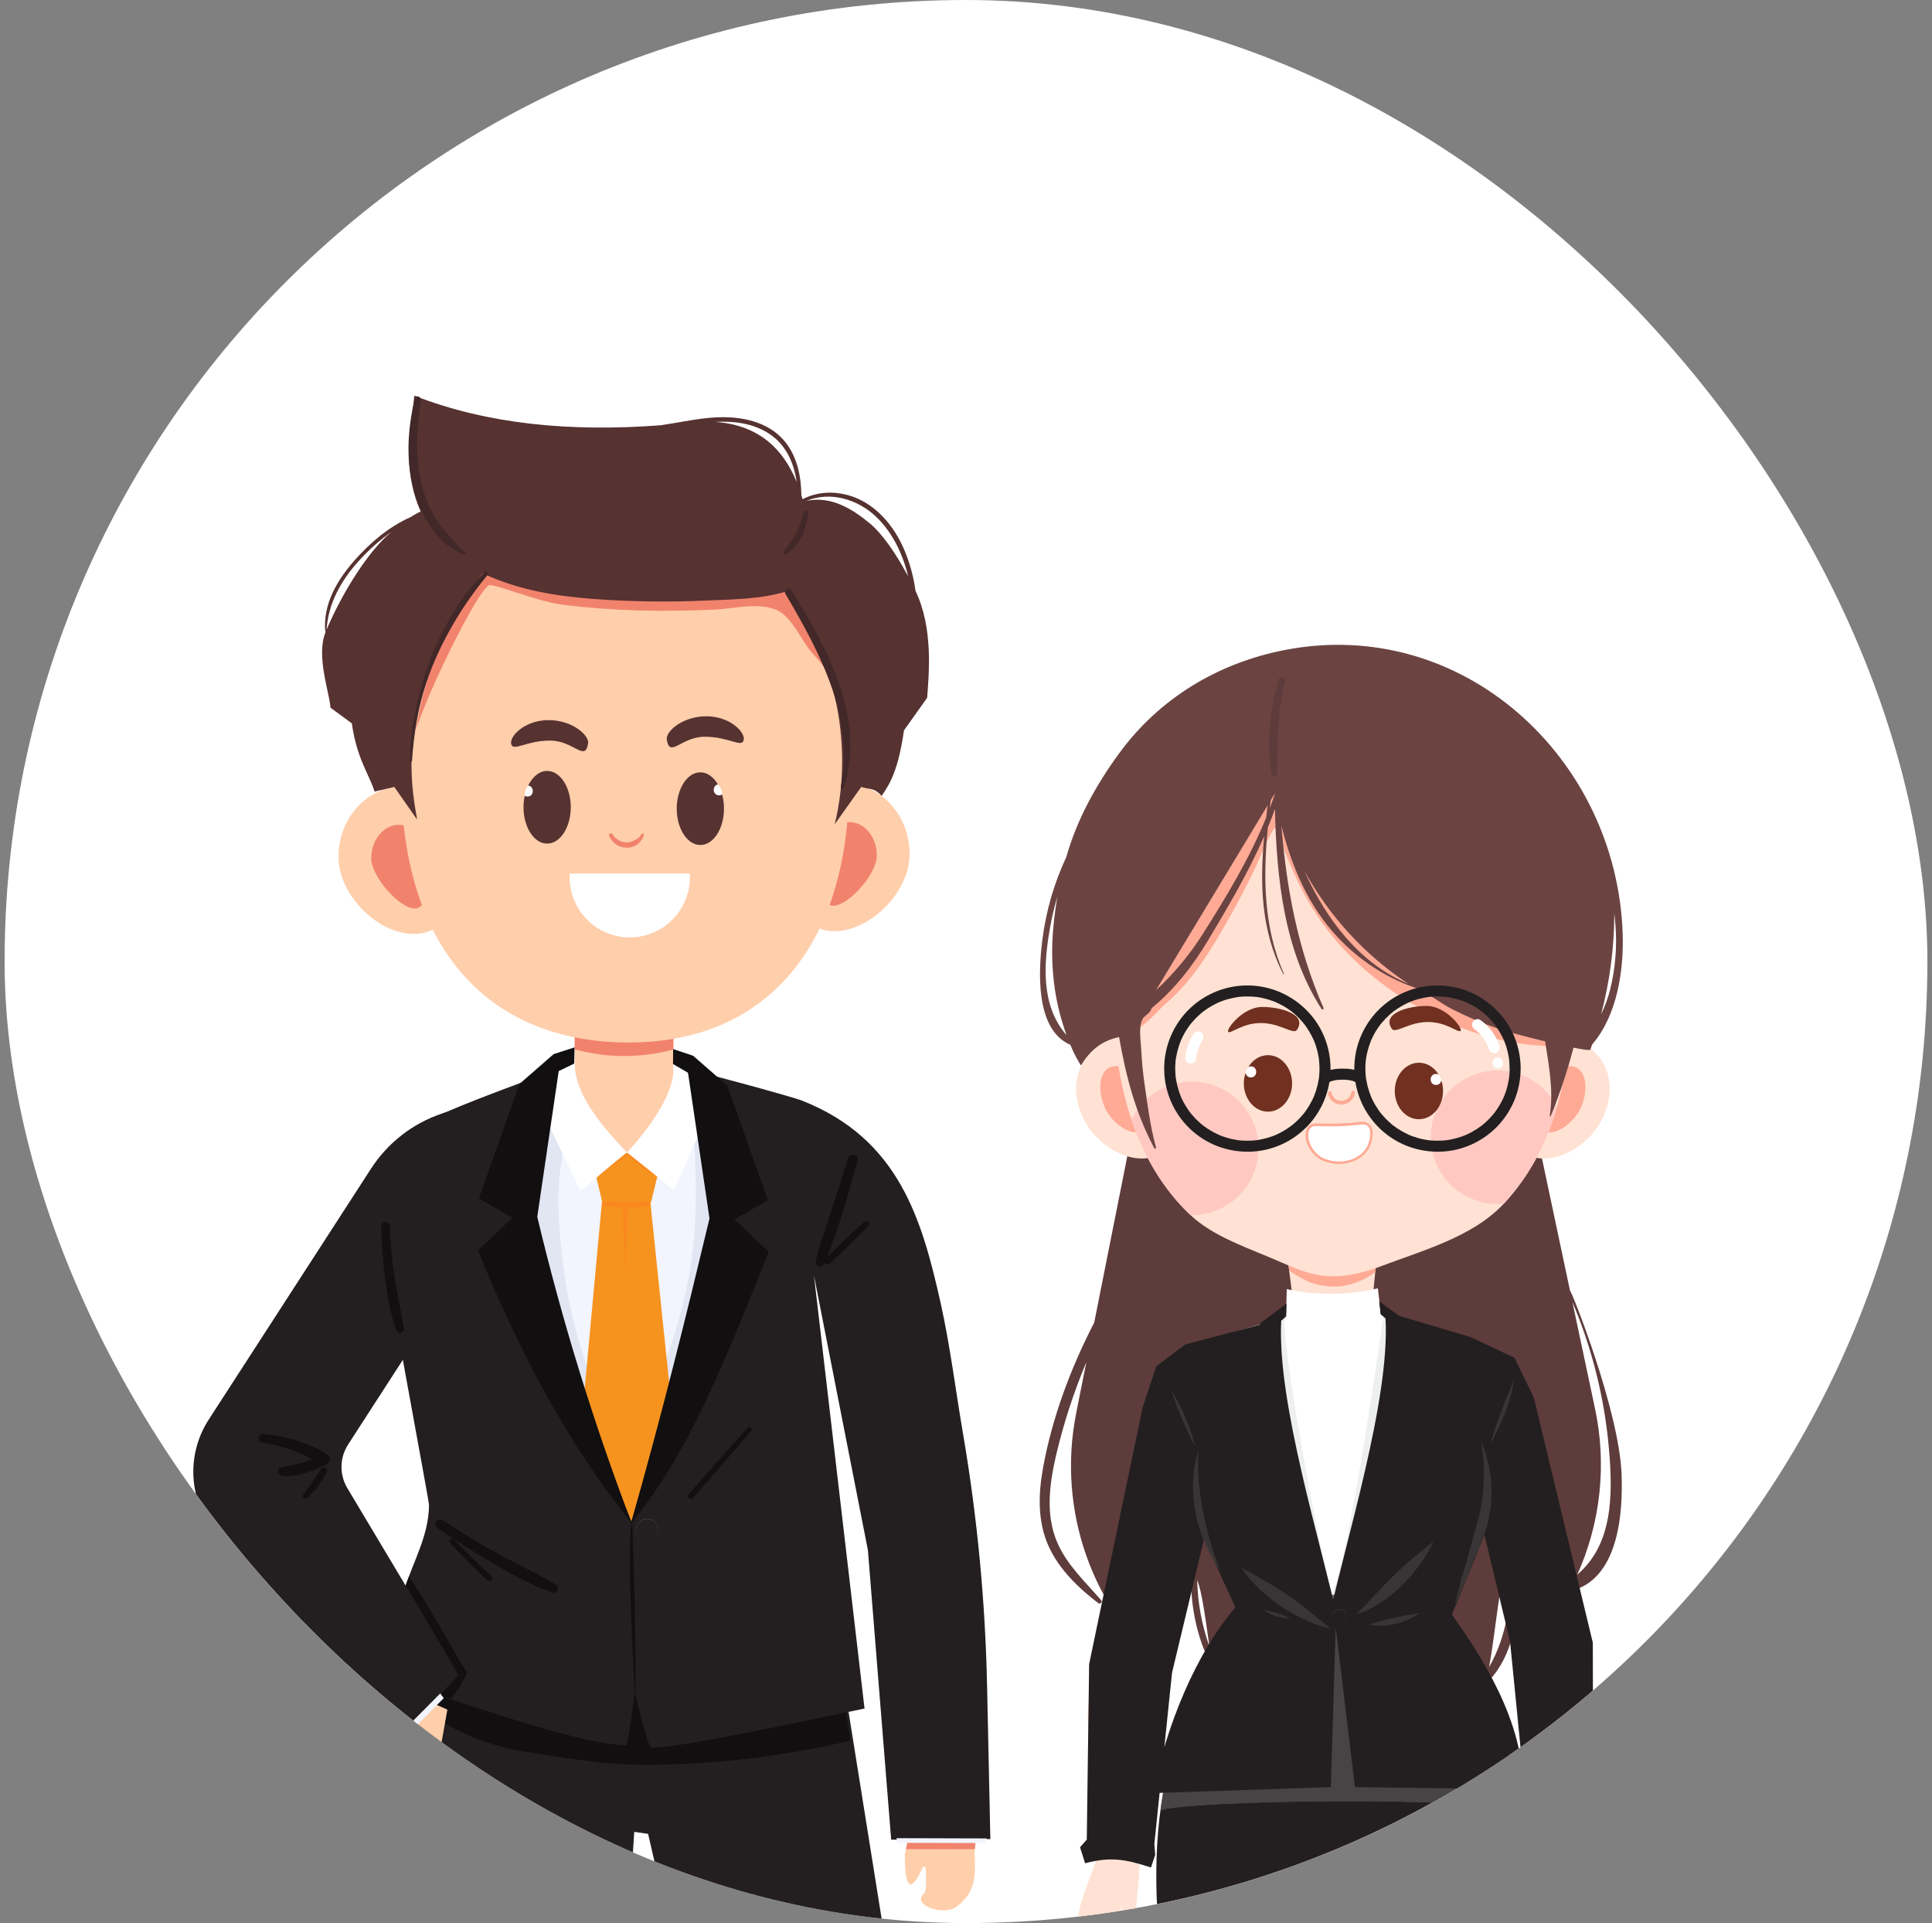 <svg width="210" height="209" viewBox="0 0 210 209" fill="none" xmlns="http://www.w3.org/2000/svg">
<rect x="0" y="0" width="210" height="209" fill="#808080" stroke="none"/>
<g clip-path="url(#clip0_79_3449)">
<rect x="0.5" width="209" height="209" rx="104.5" fill="white"/>
<path d="M176.253 160.117C175.956 153.193 170.795 140.204 170.655 140.276L163.214 105.189L126.354 106.448L118.937 143.735C116.361 148.733 114.35 154.091 113.36 159.609C112.859 162.408 112.774 165.357 113.963 168.006C115.108 170.554 117.199 172.561 119.382 174.233C119.577 174.383 119.872 174.12 119.701 173.923C117.99 171.941 115.966 170.078 114.914 167.625C113.604 164.577 114.085 161.167 114.82 158.039C115.629 154.623 116.72 151.28 118.079 148.044L116.979 153.571C114.866 164.185 118.769 174.974 126.788 181.641C127.425 182.171 128.618 173.732 129.457 171.688C129.476 175.074 130.236 178.367 131.836 181.377C132.197 183.603 132.596 185.374 133.095 185.601C136.917 187.344 141.07 188.243 145.27 188.236C145.56 188.236 146.457 179.527 146.744 179.519C147.854 179.487 148.334 188.098 149.403 187.944C153.604 187.342 157.615 185.797 161.133 183.423C161.212 183.358 161.276 183.276 161.319 183.183C164.206 180.545 164.927 176.605 165.043 172.744C165.704 175.377 166.371 178.912 166.885 178.315C168.304 176.669 169.537 174.871 170.561 172.954C175.913 171.794 176.437 164.523 176.253 160.117ZM130.134 171.733C130.635 172.914 131.038 175.981 131.462 178.94C130.63 176.626 130.182 174.191 130.134 171.733ZM161.855 181.19C162.544 177.551 163.105 170.754 163.827 170.113C163.967 169.985 164.121 170.105 164.275 170.393C164.215 174.251 163.756 177.848 161.855 181.19ZM171.441 171.138C173.992 165.474 174.666 159.144 173.367 153.07L170.914 141.505C173.059 146.567 174.398 151.935 174.881 157.412C175.325 162.482 175.318 167.814 171.441 171.138Z" fill="#5E3C3B"/>
<path d="M163.865 215.394L147.792 207.609C147.47 206.805 143.332 207.138 143.174 207.62L127.797 216.437C126.763 207.001 124.578 195.095 131.983 181.242C135.943 173.839 136.871 171.012 135.964 168.787C135.183 166.871 132.262 164.704 131.949 162.448C131.638 160.209 132.772 157.613 133.659 155.218C133.852 154.695 131.024 152.105 128.18 147.026C128.698 146.703 130.023 146.246 130.632 146.094C134.625 145.086 138.189 143.981 140.626 142.621L149.21 142.493C151.597 143.692 155.272 144.706 159.317 145.666C159.889 145.806 160.716 146.051 161.307 146.185C160.071 151.164 158.622 154.039 158.845 154.421C163.192 161.87 157.692 166.127 156.054 168.415C155.297 170.654 155.101 174.813 159.413 181.414C167.316 193.518 165.109 212.498 163.865 215.394Z" fill="#FFE2D3"/>
<path d="M144.95 146.726H144.544C141.763 146.726 140.672 145.169 140.672 142.388L139.51 133.234H149.988L149.071 142.388C149.073 145.169 147.736 146.726 144.95 146.726Z" fill="#FFE2D3"/>
<path d="M149.988 133.236L149.487 138.26C148.453 139.036 146.768 139.832 145.105 139.825C143.044 139.817 141.959 139.295 140.139 138.113L139.512 133.236H149.988Z" fill="#FFAA95"/>
<path d="M174.442 120.952C173.174 124.264 169.484 126.509 166.691 125.762C163.897 125.014 163.409 121.671 164.326 118.245C165.242 114.819 167.793 112.026 170.587 112.773C173.38 113.521 176.158 116.485 174.442 120.952Z" fill="#FFE2D3"/>
<path d="M171.751 120.559C170.988 122.072 169.012 123.569 167.717 122.915C166.421 122.262 166.291 119.705 167.053 118.191C167.816 116.677 170.061 115.382 171.358 116.037C172.655 116.692 172.519 119.046 171.751 120.559Z" fill="#FFAA95"/>
<path d="M117.492 120.952C118.761 124.264 122.45 126.509 125.245 125.762C128.039 125.014 128.526 121.671 127.61 118.245C126.693 114.819 124.142 112.026 121.347 112.773C118.553 113.521 115.782 116.485 117.492 120.952Z" fill="#FFE2D3"/>
<path d="M120.18 120.559C120.943 122.072 122.917 123.569 124.215 122.915C125.512 122.262 125.641 119.705 124.878 118.191C124.115 116.677 121.871 115.382 120.573 116.037C119.276 116.692 119.422 119.046 120.18 120.559Z" fill="#FFAA95"/>
<path d="M170.56 110.397C170.56 113.985 170.104 117.302 169.244 120.298C168.052 124.467 166.072 128.019 163.444 130.828C160.085 134.419 154.753 135.857 150.009 137.65C148.305 138.294 146.481 138.702 145.069 138.711C143.06 138.722 141.52 138.189 139.406 137.252C135.851 135.677 131.989 134.491 129.409 132.059C126.533 129.347 124.381 125.819 122.985 121.678C121.712 117.9 121.064 113.621 121.064 108.989C121.064 92.155 130.761 79.839 146.736 79.839C162.71 79.839 170.56 93.56 170.56 110.397Z" fill="#FFE2D3"/>
<path d="M136.803 124.803C136.802 126.728 136.037 128.575 134.675 129.936C133.314 131.298 131.468 132.063 129.542 132.063C129.498 132.063 129.454 132.063 129.402 132.063C126.527 129.351 124.374 125.823 122.978 121.682C123.687 120.196 124.881 118.994 126.363 118.275C127.845 117.557 129.528 117.363 131.135 117.726C132.741 118.09 134.177 118.988 135.206 120.275C136.234 121.562 136.795 123.16 136.796 124.807L136.803 124.803Z" fill="#FFC9C2"/>
<path d="M169.246 120.299C168.054 124.468 166.073 128.019 163.445 130.828C163.226 130.848 163.002 130.86 162.776 130.86C161.486 130.86 160.218 130.516 159.105 129.863C157.992 129.211 157.072 128.273 156.442 127.147C155.811 126.021 155.492 124.747 155.517 123.457C155.542 122.166 155.911 120.906 156.585 119.805C157.259 118.705 158.215 117.804 159.353 117.195C160.491 116.587 161.77 116.292 163.06 116.342C164.35 116.393 165.603 116.786 166.69 117.481C167.777 118.176 168.659 119.149 169.246 120.299Z" fill="#FFC9C2"/>
<path d="M146.734 79.839C130.764 79.839 121.064 92.154 121.064 108.989C121.064 110.536 121.794 111.228 121.936 112.688C122.751 112.211 122.916 112.548 123.73 112.085C123.854 112.015 123.954 111.525 124.066 111.539C125.082 110.813 125.981 109.696 126.927 108.88C129.698 106.484 131.685 103.142 133.475 99.995C134.47 98.243 135.399 96.454 136.292 94.648C137.028 93.157 137.6 91.306 138.559 89.965C139.149 90.841 139.448 92.092 139.862 93.082C140.326 94.19 140.815 95.29 141.349 96.366C144.813 103.33 150.8 108.243 157.875 111.293C159.925 112.185 162.067 112.846 164.262 113.263C166.12 113.61 167.996 113.665 169.873 113.837L170.409 113.887C170.508 112.754 170.564 111.591 170.564 110.396C170.56 93.56 162.706 79.839 146.734 79.839Z" fill="#FFAA95"/>
<path d="M140.973 111.928C140.59 112.488 139.145 111.184 137.063 111.184C134.981 111.184 133.744 112.42 133.5 112.136C133.257 111.851 135.108 109.436 137.19 109.436C139.273 109.436 142.112 110.27 140.973 111.928Z" fill="#713020"/>
<path d="M151.29 111.817C151.673 112.377 153.118 111.073 155.2 111.073C157.282 111.073 158.519 112.31 158.764 112.024C159.009 111.739 157.155 109.326 155.073 109.326C152.99 109.326 150.152 110.156 151.29 111.817Z" fill="#713020"/>
<path d="M148.235 122.063C147.868 122.028 147.48 122.116 147.115 122.149C146.664 122.189 146.213 122.218 145.76 122.237C144.855 122.274 143.95 122.268 143.044 122.22C142.996 122.217 142.947 122.228 142.904 122.251C142.734 122.246 142.566 122.297 142.428 122.396C142.289 122.495 142.186 122.637 142.136 122.799C141.745 124.001 142.696 125.509 143.769 125.986C145.409 126.715 147.678 126.39 148.649 124.761C149.072 124.052 149.489 122.184 148.235 122.063Z" fill="white"/>
<path d="M148.235 121.923C147.895 121.915 147.554 121.94 147.218 121.999C146.864 122.039 146.506 122.059 146.15 122.078C145.439 122.117 144.728 122.13 144.016 122.115C143.813 122.115 143.612 122.105 143.409 122.096L143.119 122.084C143.023 122.073 142.927 122.089 142.839 122.129L142.911 122.11C142.771 122.106 142.632 122.134 142.506 122.192C142.379 122.25 142.267 122.337 142.179 122.445C142.014 122.671 141.923 122.941 141.917 123.22C141.89 123.76 142.023 124.295 142.299 124.76C142.557 125.227 142.922 125.626 143.365 125.924C143.783 126.182 144.249 126.353 144.735 126.426C145.714 126.612 146.728 126.454 147.603 125.977C148.035 125.73 148.404 125.388 148.683 124.977C148.88 124.669 149.022 124.329 149.103 123.973C149.268 123.301 149.321 122.28 148.527 121.99C148.431 121.957 148.332 121.935 148.231 121.927C148.194 121.927 148.159 121.942 148.132 121.968C148.106 121.994 148.091 122.03 148.091 122.067C148.091 122.104 148.106 122.14 148.132 122.166C148.159 122.192 148.194 122.207 148.231 122.207H148.277H148.297C148.325 122.207 148.354 122.218 148.382 122.227C148.408 122.233 148.432 122.241 148.457 122.25L148.489 122.263L148.51 122.273C148.553 122.295 148.595 122.321 148.634 122.35L148.65 122.364L148.674 122.385C148.692 122.402 148.708 122.418 148.725 122.437C148.731 122.445 148.738 122.453 148.745 122.46L148.757 122.477C148.771 122.498 148.785 122.516 148.798 122.537C148.823 122.579 148.844 122.622 148.862 122.666C148.853 122.644 148.862 122.666 148.862 122.673L148.875 122.709C148.883 122.735 148.89 122.76 148.897 122.785C148.911 122.835 148.922 122.885 148.93 122.936V122.971C148.93 122.979 148.93 122.987 148.93 122.995C148.93 122.995 148.93 122.971 148.93 122.987C148.93 123.002 148.93 123.043 148.937 123.07C148.937 123.126 148.937 123.182 148.937 123.237C148.935 123.351 148.926 123.465 148.91 123.578C148.91 123.588 148.91 123.618 148.91 123.592C148.91 123.608 148.91 123.622 148.91 123.637C148.91 123.653 148.9 123.696 148.895 123.725C148.883 123.783 148.871 123.839 148.857 123.895C148.83 124.003 148.799 124.11 148.763 124.217L148.708 124.365C148.699 124.387 148.69 124.411 148.681 124.434C148.676 124.444 148.672 124.453 148.667 124.463C148.667 124.47 148.657 124.488 148.667 124.463L148.657 124.483C148.618 124.568 148.575 124.65 148.527 124.73C148.379 124.973 148.196 125.192 147.984 125.38C147.562 125.745 147.055 125.999 146.51 126.12C145.959 126.246 145.388 126.262 144.831 126.167C144.548 126.118 144.27 126.041 144.002 125.938C143.743 125.837 143.502 125.695 143.287 125.518C142.812 125.121 142.466 124.591 142.292 123.997C142.209 123.714 142.186 123.417 142.225 123.125C142.241 122.978 142.285 122.835 142.355 122.705C142.427 122.586 142.536 122.492 142.666 122.439C142.726 122.416 142.79 122.402 142.855 122.397C142.902 122.398 142.949 122.391 142.995 122.376C143.026 122.37 143.059 122.37 143.091 122.376C143.309 122.386 143.528 122.396 143.746 122.402C144.183 122.414 144.619 122.418 145.056 122.411C145.924 122.4 146.791 122.343 147.653 122.239C147.849 122.211 148.048 122.203 148.245 122.217C148.282 122.217 148.318 122.202 148.344 122.176C148.37 122.15 148.385 122.114 148.385 122.077C148.387 122.057 148.385 122.036 148.378 122.017C148.372 121.997 148.361 121.98 148.346 121.965C148.332 121.95 148.315 121.939 148.296 121.932C148.276 121.924 148.256 121.921 148.235 121.923Z" fill="#FFAA95"/>
<path d="M176.379 101.522C175.766 82.381 158.945 66.864 139.596 70.652C132.396 72.061 126.034 75.884 121.683 81.824C119.154 85.272 117.065 89.034 115.895 93.159C114.564 96.007 113.687 99.046 113.296 102.165C112.885 105.481 112.49 111.894 116.344 113.549C116.425 113.744 116.505 113.938 116.592 114.131C116.854 114.709 117.159 115.266 117.503 115.799C118.39 114.289 119.657 113.121 121.64 112.712C122.386 116.974 123.407 120.913 125.46 124.778C125.544 124.936 125.683 124.808 125.641 124.656C125.035 122.436 124.742 120.154 124.411 117.838C124.234 116.61 124.111 115.374 124.052 114.134C124.008 113.178 123.726 111.65 124.181 110.767C124.401 110.337 125.092 110.106 125.161 109.579C127.629 107.572 129.639 105 131.307 102.205C133.497 98.534 135.705 94.809 137.413 90.878C136.93 96.008 137.059 101.171 139.497 105.88C139.518 105.922 139.586 105.897 139.565 105.852C137.326 100.758 137.291 95.342 137.807 89.945C138.079 89.278 138.338 88.608 138.579 87.93C138.753 95.411 139.558 103.315 143.65 109.66C143.726 109.778 143.916 109.668 143.861 109.542C141.054 103.134 139.835 96.56 139.284 89.747C140.403 94.216 142.242 98.518 145.426 101.886C147.697 104.288 150.538 106.199 153.649 107.285C155.079 107.785 156.49 108.994 157.861 109.685C159.502 110.522 161.2 111.241 162.943 111.836C163.761 112.116 165.882 112.676 167.947 113.174C168.346 115.721 168.864 118.482 168.478 121.07C168.417 121.474 168.497 121.46 168.65 121.07C169.598 118.72 170.393 116.312 171.029 113.86C171.514 113.958 171.933 114.032 172.246 114.074C172.305 114.097 172.368 114.104 172.43 114.095C172.693 114.123 172.849 114.119 172.868 114.072C172.932 113.888 172.995 113.7 173.057 113.513C175.776 110.389 176.505 105.477 176.379 101.522ZM114.174 100.607C114.368 99.551 114.619 98.506 114.925 97.477C114.739 98.582 114.592 99.69 114.493 100.795C114.281 103 114.332 105.222 114.644 107.415C114.9 109.149 115.33 110.853 115.929 112.501C113.116 109.281 113.417 104.751 114.174 100.607ZM137.618 88.873C135.836 93.268 133.346 97.37 130.82 101.374C129.383 103.673 127.646 105.77 125.655 107.61L137.789 87.524C137.73 87.973 137.674 88.423 137.618 88.873ZM138.02 87.846C138.054 87.553 138.089 87.259 138.125 86.967L138.545 86.282C138.545 86.317 138.545 86.352 138.545 86.386C138.373 86.877 138.202 87.363 138.02 87.846ZM141.799 94.68C144.507 99.612 148.374 103.811 153.067 106.916C147.889 104.773 144.208 100.05 141.796 94.68H141.799ZM175.026 107.517C174.782 108.457 174.449 109.371 174.031 110.246C174.979 106.666 175.462 102.978 175.468 99.275C175.521 99.731 175.567 100.19 175.599 100.652C175.769 102.956 175.574 105.273 175.023 107.517H175.026Z" fill="#6B4442"/>
<path d="M144.357 118.847C144.406 119.109 144.525 119.352 144.701 119.551C144.878 119.75 145.105 119.898 145.359 119.978C145.563 120.039 145.777 120.056 145.988 120.028C146.198 120.001 146.401 119.929 146.582 119.817C146.763 119.705 146.918 119.557 147.038 119.381C147.158 119.205 147.239 119.006 147.276 118.797C147.289 118.746 147.281 118.692 147.255 118.646C147.229 118.6 147.187 118.566 147.136 118.551C147.085 118.537 147.03 118.544 146.984 118.57C146.938 118.597 146.904 118.64 146.89 118.69C146.859 118.89 146.776 119.077 146.648 119.233C146.521 119.389 146.354 119.508 146.165 119.578C146.017 119.633 145.858 119.655 145.7 119.641C145.542 119.627 145.389 119.578 145.253 119.498C145.116 119.417 145 119.307 144.911 119.176C144.823 119.044 144.765 118.895 144.742 118.738C144.727 118.687 144.693 118.644 144.647 118.618C144.601 118.591 144.547 118.584 144.495 118.598C144.445 118.613 144.402 118.647 144.376 118.692C144.35 118.738 144.342 118.792 144.355 118.843L144.357 118.847Z" fill="#FFAA95"/>
<path d="M138.941 73.911C138.069 77.214 137.581 80.724 138.208 84.113C138.222 84.193 138.266 84.265 138.332 84.314C138.398 84.362 138.479 84.384 138.56 84.374C138.641 84.364 138.716 84.324 138.768 84.261C138.82 84.198 138.846 84.117 138.84 84.036C138.84 80.62 138.885 77.351 139.68 74.012C139.797 73.54 139.061 73.453 138.941 73.911Z" fill="#5E3C3B"/>
<path d="M136.761 118.299C137.533 118.299 138.159 117.673 138.159 116.9C138.159 116.128 137.533 115.502 136.761 115.502C135.989 115.502 135.363 116.128 135.363 116.9C135.363 117.673 135.989 118.299 136.761 118.299Z" fill="white"/>
<path d="M137.823 114.675C136.945 114.675 136.17 115.182 135.694 115.956C135.778 115.914 135.871 115.892 135.966 115.893C136.74 115.893 136.738 117.094 135.966 117.094C135.824 117.097 135.686 117.047 135.58 116.953C135.474 116.859 135.408 116.728 135.395 116.587C135.264 116.959 135.198 117.351 135.199 117.746C135.199 119.442 136.374 120.817 137.823 120.817C139.271 120.817 140.445 119.442 140.445 117.746C140.445 116.05 139.271 114.675 137.823 114.675Z" fill="#713020"/>
<path d="M155.327 119.162C156.099 119.162 156.725 118.536 156.725 117.764C156.725 116.992 156.099 116.366 155.327 116.366C154.555 116.366 153.929 116.992 153.929 117.764C153.929 118.536 154.555 119.162 155.327 119.162Z" fill="white"/>
<path d="M154.235 115.497C155.114 115.497 155.89 116.003 156.365 116.778C156.279 116.735 156.183 116.713 156.086 116.716C155.312 116.716 155.313 117.915 156.086 117.915C156.227 117.919 156.365 117.868 156.472 117.774C156.578 117.68 156.645 117.549 156.658 117.408C156.787 117.781 156.853 118.173 156.852 118.567C156.852 120.264 155.678 121.639 154.229 121.639C152.779 121.639 151.606 120.264 151.606 118.567C151.606 116.869 152.787 115.497 154.235 115.497Z" fill="#713020"/>
<path d="M156.894 294.419C157.479 298.886 145.485 300.403 146.299 293.476L148.048 286.416C147.581 276.48 146.239 258.438 146.659 250.629L147.533 205.535L164.606 213.676C163.859 222.6 158.378 237.035 156.101 248.988C158.17 266.327 156.631 275.845 154.875 286.941L156.894 294.419Z" fill="#FFE2D3"/>
<path d="M133.068 294.044C132.483 298.511 145.015 300.515 144.2 293.587L142.451 286.59C142.918 276.654 142.785 258.461 142.366 250.657L143.765 205.665L127.629 215.461C128.366 224.619 130.542 238.118 133.055 250.205C129.836 262.079 134.75 276.837 135.976 286.765L133.068 294.044Z" fill="#FFE2D3"/>
<path d="M162.54 224.261C163.561 220.312 164.351 216.681 164.603 213.677L147.529 205.538L147.166 224.261H162.54Z" fill="#FFAA95"/>
<path d="M143.188 224.26L143.767 205.666L127.632 215.462C127.843 218.083 128.172 221.06 128.593 224.26H143.188Z" fill="#FFAA95"/>
<path d="M121.903 209.909C122.183 210.549 122.91 210.42 122.986 209.729L123.467 207.564L123.768 204.256L124.989 185.265L133.366 156.208L134.012 155.642C134.2 155.478 132.193 151.427 132.04 151.084C131.458 149.74 130.973 148.226 130.245 146.958C129.852 146.272 129.622 146.454 128.854 146.702C126.665 147.409 125.284 149.821 124.693 151.936L118.838 182.184C118.586 183.089 118.147 185.947 118.218 186.884L119.198 202.049L117.779 205.952C117.599 206.398 117.173 207.926 117.219 208.406L117.7 211.715C117.829 212.241 118.362 212.196 118.422 211.775V208.993L118.842 212.911C118.963 213.152 119.624 213.632 119.925 212.851L120.166 209.061L120.513 212.267C120.526 212.385 120.582 212.494 120.669 212.573C120.757 212.653 120.871 212.697 120.989 212.699C121.108 212.7 121.223 212.658 121.312 212.58C121.401 212.502 121.459 212.395 121.475 212.277L121.428 209.182L121.91 207.015L121.903 209.909Z" fill="#FFE2D3"/>
<path d="M169.067 209.806C168.794 210.446 168.059 210.317 167.984 209.626L167.504 207.461L167.203 204.153L165.981 185.162L159.155 157.571L157.093 155.508L160.966 146.28C161.105 145.959 163.443 147.295 163.645 147.45C165.034 148.511 165.817 150.186 166.278 151.833L172.132 182.088C172.385 182.993 172.831 185.851 172.753 186.788L171.773 201.953L173.192 205.856C173.373 206.301 173.8 207.83 173.752 208.31L173.271 211.619C173.142 212.145 172.609 212.1 172.549 211.679V208.897L172.129 212.815C172.009 213.056 171.348 213.537 171.047 212.756L170.806 208.965L170.458 212.171C170.447 212.29 170.392 212.4 170.304 212.481C170.216 212.561 170.102 212.607 169.983 212.608C169.864 212.61 169.748 212.567 169.659 212.488C169.569 212.41 169.512 212.301 169.498 212.183L169.543 209.086L169.061 206.921L169.067 209.806Z" fill="#FFE2D3"/>
<path d="M143.423 116.136C143.423 116.356 143.415 116.577 143.397 116.797C143.39 116.9 143.378 117.005 143.367 117.11L143.359 117.181C143.349 117.271 143.374 117.076 143.359 117.165L143.334 117.331C143.265 117.751 143.165 118.166 143.034 118.571C142.97 118.771 142.894 118.968 142.819 119.163C142.81 119.185 142.8 119.206 142.792 119.227C142.842 119.107 142.809 119.187 142.792 119.213L142.735 119.339C142.69 119.439 142.644 119.535 142.595 119.632C142.407 120.002 142.193 120.358 141.954 120.697C141.896 120.778 141.836 120.856 141.777 120.936C141.719 121.016 141.842 120.858 141.787 120.924L141.745 120.978L141.643 121.103C141.512 121.26 141.374 121.414 141.232 121.563C141.089 121.712 140.935 121.86 140.77 122.007C140.701 122.068 140.63 122.128 140.561 122.187L140.438 122.288C140.4 122.319 140.298 122.394 140.396 122.322C140.061 122.577 139.708 122.808 139.34 123.013C139.156 123.114 138.97 123.206 138.78 123.293L138.653 123.35C138.641 123.35 138.57 123.388 138.64 123.357C138.71 123.326 138.622 123.357 138.604 123.371C138.503 123.412 138.402 123.451 138.3 123.489C137.901 123.633 137.492 123.747 137.077 123.83C136.975 123.851 136.872 123.869 136.77 123.886L136.63 123.907C136.601 123.907 136.513 123.92 136.647 123.907L136.551 123.918C136.334 123.944 136.115 123.96 135.897 123.967C135.457 123.984 135.017 123.967 134.58 123.916L134.509 123.907H134.548L134.383 123.882C134.272 123.864 134.163 123.844 134.054 123.822C133.845 123.78 133.634 123.729 133.434 123.672C133.234 123.615 133.03 123.549 132.832 123.476C132.737 123.441 132.643 123.405 132.552 123.367L132.488 123.34C132.506 123.34 132.604 123.391 132.503 123.34C132.454 123.318 132.404 123.297 132.355 123.273C131.978 123.1 131.614 122.898 131.266 122.67C131.094 122.557 130.926 122.436 130.761 122.312C130.855 122.383 130.761 122.312 130.72 122.278C130.68 122.245 130.649 122.221 130.614 122.191C130.532 122.123 130.45 122.051 130.371 121.981C130.064 121.707 129.778 121.41 129.514 121.093L129.413 120.968C129.38 120.926 129.331 120.862 129.394 120.946C129.329 120.859 129.265 120.774 129.203 120.687C129.085 120.517 128.972 120.344 128.865 120.166C128.758 119.989 128.657 119.808 128.564 119.622C128.518 119.532 128.474 119.443 128.432 119.351L128.365 119.211C128.365 119.198 128.329 119.127 128.365 119.197C128.402 119.267 128.355 119.174 128.351 119.16C128.188 118.762 128.057 118.352 127.957 117.934C127.908 117.726 127.866 117.514 127.832 117.305L127.811 117.165C127.8 117.095 127.811 117.2 127.811 117.205L127.798 117.11C127.786 116.997 127.776 116.885 127.768 116.771C127.733 116.332 127.733 115.891 127.768 115.452C127.776 115.347 127.787 115.242 127.798 115.138C127.798 115.114 127.798 115.091 127.808 115.067C127.808 115.067 127.791 115.177 127.808 115.107C127.825 115.037 127.826 114.98 127.836 114.917C127.871 114.706 127.915 114.497 127.965 114.289C128.066 113.879 128.197 113.477 128.357 113.087C128.4 112.977 128.32 113.165 128.368 113.059L128.435 112.91C128.48 112.812 128.528 112.716 128.575 112.619C128.668 112.433 128.769 112.251 128.877 112.075C128.985 111.899 129.099 111.725 129.219 111.557C129.276 111.476 129.335 111.396 129.395 111.316C129.332 111.399 129.381 111.336 129.415 111.294L129.531 111.154C129.795 110.838 130.082 110.541 130.39 110.267C130.463 110.201 130.539 110.137 130.616 110.072L130.74 109.971C130.757 109.957 130.776 109.943 130.793 109.928C130.858 109.874 130.712 109.988 130.781 109.938C130.947 109.816 131.114 109.694 131.287 109.581C131.636 109.355 132 109.154 132.377 108.981C132.426 108.958 132.477 108.939 132.526 108.915C132.575 108.891 132.494 108.927 132.489 108.93L132.554 108.904C132.655 108.863 132.755 108.823 132.859 108.786C133.056 108.713 133.258 108.646 133.461 108.592C133.664 108.537 133.88 108.485 134.082 108.443C134.183 108.424 134.285 108.405 134.387 108.389C134.442 108.379 134.498 108.372 134.552 108.364H134.513L134.608 108.352C135.046 108.302 135.486 108.285 135.926 108.303C136.145 108.312 136.362 108.329 136.58 108.355H136.619C136.541 108.345 136.619 108.355 136.635 108.355L136.774 108.378C136.885 108.394 136.994 108.415 137.103 108.436C137.526 108.523 137.942 108.641 138.347 108.79C138.443 108.825 138.536 108.863 138.627 108.901C138.718 108.939 138.548 108.865 138.654 108.913C138.711 108.939 138.767 108.962 138.823 108.989C139.012 109.077 139.198 109.171 139.383 109.269C139.568 109.367 139.741 109.477 139.915 109.591C139.997 109.645 140.08 109.703 140.161 109.76L140.273 109.84L140.328 109.882C140.328 109.882 140.445 109.971 140.377 109.918L140.442 109.97L140.566 110.072C140.648 110.141 140.728 110.212 140.808 110.282C140.96 110.422 141.109 110.562 141.251 110.713C141.394 110.864 141.531 111.015 141.663 111.174C141.691 111.21 141.72 111.245 141.749 111.281L141.805 111.353C141.805 111.353 141.742 111.267 141.782 111.322C141.845 111.409 141.91 111.494 141.972 111.581C142.21 111.921 142.422 112.277 142.609 112.647C142.654 112.737 142.697 112.828 142.739 112.919C142.758 112.961 142.777 113.004 142.796 113.046C142.841 113.147 142.796 113.046 142.796 113.031C142.807 113.06 142.82 113.088 142.831 113.117C142.91 113.312 142.982 113.509 143.045 113.709C143.176 114.115 143.275 114.531 143.341 114.952C143.35 115.007 143.357 115.063 143.366 115.119C143.35 115.009 143.366 115.093 143.366 115.149C143.377 115.254 143.388 115.358 143.395 115.463C143.413 115.683 143.42 115.902 143.422 116.123C143.418 116.205 143.431 116.286 143.459 116.362C143.487 116.438 143.531 116.508 143.587 116.567C143.643 116.625 143.71 116.672 143.785 116.704C143.86 116.736 143.94 116.753 144.021 116.753C144.103 116.753 144.183 116.736 144.258 116.704C144.333 116.672 144.4 116.625 144.456 116.567C144.512 116.508 144.556 116.438 144.584 116.362C144.612 116.286 144.625 116.205 144.621 116.123C144.621 114.26 144.044 112.442 142.971 110.919C141.894 109.416 140.389 108.272 138.653 107.637C136.459 106.844 134.044 106.929 131.912 107.875C129.78 108.822 128.096 110.556 127.214 112.715C126.331 114.875 126.318 117.292 127.176 119.46C128.035 121.629 129.699 123.382 131.82 124.352C133.578 125.147 135.54 125.369 137.431 124.986C139.222 124.612 140.857 123.703 142.12 122.379C143.383 121.056 144.215 119.38 144.505 117.573C144.58 117.096 144.619 116.614 144.623 116.13C144.626 116.049 144.614 115.968 144.586 115.892C144.557 115.816 144.514 115.746 144.458 115.687C144.401 115.628 144.334 115.582 144.259 115.55C144.185 115.518 144.104 115.501 144.023 115.501C143.942 115.501 143.861 115.518 143.786 115.55C143.712 115.582 143.644 115.628 143.588 115.687C143.532 115.746 143.489 115.816 143.46 115.892C143.432 115.968 143.419 116.049 143.423 116.13V116.136Z" fill="#231F20"/>
<path d="M164.089 116.136C164.089 116.356 164.081 116.577 164.064 116.797C164.056 116.9 164.046 117.005 164.033 117.11L164.025 117.181C164.015 117.271 164.04 117.076 164.025 117.165L164 117.331C163.931 117.751 163.831 118.166 163.7 118.571C163.636 118.771 163.56 118.968 163.485 119.163C163.476 119.185 163.466 119.206 163.458 119.227C163.508 119.107 163.475 119.187 163.458 119.213L163.401 119.339C163.356 119.439 163.31 119.535 163.261 119.632C163.073 120.002 162.859 120.358 162.62 120.697C162.562 120.778 162.502 120.856 162.443 120.936C162.385 121.016 162.508 120.858 162.453 120.924L162.411 120.978L162.309 121.103C162.178 121.26 162.04 121.414 161.898 121.563C161.755 121.712 161.601 121.86 161.436 122.007C161.367 122.068 161.296 122.128 161.227 122.187L161.104 122.288C161.066 122.319 160.964 122.394 161.064 122.322C160.728 122.577 160.374 122.808 160.006 123.013C159.824 123.114 159.638 123.206 159.446 123.293L159.32 123.35C159.307 123.35 159.236 123.388 159.306 123.357C159.376 123.326 159.289 123.357 159.269 123.371C159.169 123.412 159.068 123.451 158.966 123.489C158.567 123.633 158.158 123.747 157.743 123.83C157.641 123.851 157.54 123.869 157.438 123.886L157.298 123.907C157.268 123.907 157.18 123.92 157.314 123.907L157.219 123.918C157.001 123.944 156.783 123.96 156.564 123.967C156.125 123.984 155.684 123.967 155.247 123.916L155.176 123.907H155.217L155.05 123.882C154.941 123.864 154.83 123.844 154.721 123.822C154.513 123.78 154.301 123.729 154.101 123.672C153.901 123.615 153.697 123.549 153.5 123.476C153.404 123.441 153.311 123.405 153.22 123.367L153.155 123.34C153.174 123.34 153.271 123.391 153.171 123.34C153.122 123.318 153.071 123.297 153.022 123.273C152.645 123.099 152.281 122.898 151.934 122.67C151.761 122.557 151.594 122.436 151.428 122.312C151.522 122.383 151.428 122.312 151.388 122.278C151.347 122.245 151.316 122.221 151.281 122.191C151.199 122.123 151.118 122.051 151.039 121.981C150.732 121.707 150.445 121.41 150.182 121.093L150.081 120.968C150.047 120.926 150 120.862 150.061 120.946C149.997 120.859 149.932 120.774 149.871 120.687C149.751 120.517 149.639 120.344 149.532 120.166C149.424 119.989 149.325 119.807 149.231 119.622C149.185 119.532 149.142 119.443 149.1 119.351C149.077 119.302 149.055 119.253 149.034 119.211C149.034 119.198 148.996 119.127 149.034 119.197C149.072 119.267 149.026 119.174 149.02 119.16C148.858 118.762 148.726 118.352 148.625 117.934C148.576 117.726 148.534 117.514 148.501 117.305L148.48 117.165C148.469 117.095 148.48 117.2 148.48 117.205C148.48 117.173 148.471 117.141 148.469 117.11C148.455 116.997 148.445 116.885 148.436 116.771C148.402 116.332 148.402 115.891 148.436 115.452C148.445 115.347 148.456 115.242 148.469 115.138L148.477 115.067C148.477 115.067 148.46 115.177 148.477 115.107C148.494 115.037 148.495 114.98 148.506 114.917C148.54 114.706 148.583 114.497 148.634 114.289C148.735 113.879 148.866 113.477 149.026 113.087C149.069 112.977 148.989 113.165 149.038 113.059C149.059 113.01 149.082 112.959 149.104 112.91C149.149 112.812 149.196 112.716 149.244 112.619C149.337 112.433 149.438 112.251 149.546 112.075C149.654 111.899 149.767 111.725 149.888 111.557C149.945 111.476 150.004 111.396 150.064 111.316C150.002 111.399 150.05 111.336 150.084 111.294L150.2 111.154C150.464 110.838 150.751 110.541 151.059 110.267C151.133 110.201 151.207 110.137 151.284 110.072L151.409 109.971C151.426 109.957 151.445 109.943 151.462 109.928C151.528 109.874 151.381 109.988 151.449 109.938C151.617 109.816 151.782 109.694 151.956 109.581C152.304 109.355 152.669 109.154 153.046 108.981C153.095 108.958 153.146 108.939 153.195 108.915C153.244 108.891 153.162 108.927 153.158 108.93L153.223 108.904C153.323 108.863 153.425 108.823 153.528 108.786C153.725 108.713 153.926 108.646 154.129 108.592C154.332 108.537 154.549 108.485 154.751 108.443C154.851 108.424 154.954 108.405 155.056 108.389C155.11 108.379 155.166 108.372 155.222 108.364C155.278 108.355 155.186 108.364 155.182 108.364L155.277 108.352C155.714 108.302 156.155 108.285 156.595 108.303C156.813 108.312 157.032 108.329 157.249 108.355H157.288C157.21 108.345 157.288 108.355 157.303 108.355L157.443 108.378C157.552 108.394 157.662 108.415 157.771 108.436C158.194 108.522 158.61 108.641 159.015 108.79C159.11 108.825 159.204 108.863 159.295 108.901C159.386 108.939 159.216 108.865 159.323 108.913L159.491 108.989C159.68 109.077 159.866 109.171 160.05 109.269C160.235 109.367 160.407 109.477 160.581 109.591C160.663 109.645 160.746 109.703 160.827 109.76L160.939 109.84L160.994 109.882L161.043 109.918L161.108 109.97L161.232 110.072C161.314 110.141 161.395 110.212 161.474 110.282C161.628 110.422 161.775 110.562 161.917 110.713C162.06 110.864 162.197 111.015 162.329 111.174L162.415 111.281L162.471 111.353C162.471 111.353 162.408 111.267 162.448 111.322C162.511 111.409 162.576 111.494 162.638 111.581C162.876 111.92 163.089 112.277 163.275 112.647C163.321 112.737 163.364 112.828 163.405 112.919C163.424 112.961 163.443 113.004 163.462 113.046C163.507 113.147 163.462 113.046 163.462 113.031C163.473 113.06 163.486 113.088 163.497 113.117C163.577 113.312 163.648 113.509 163.713 113.709C163.842 114.116 163.94 114.531 164.007 114.952C164.016 115.007 164.023 115.063 164.032 115.119C164.016 115.009 164.032 115.093 164.032 115.149C164.044 115.254 164.054 115.358 164.063 115.463C164.079 115.683 164.086 115.902 164.088 116.123C164.084 116.205 164.096 116.286 164.125 116.362C164.153 116.438 164.197 116.508 164.253 116.567C164.309 116.625 164.376 116.672 164.451 116.704C164.526 116.736 164.606 116.753 164.687 116.753C164.769 116.753 164.849 116.736 164.924 116.704C164.999 116.672 165.066 116.625 165.122 116.567C165.178 116.508 165.222 116.438 165.25 116.362C165.278 116.286 165.291 116.205 165.287 116.123C165.287 114.26 164.711 112.442 163.637 110.919C162.56 109.416 161.054 108.272 159.317 107.637C157.124 106.844 154.708 106.929 152.576 107.875C150.444 108.822 148.761 110.556 147.878 112.715C146.996 114.875 146.982 117.292 147.841 119.46C148.7 121.629 150.364 123.382 152.485 124.352C154.242 125.147 156.204 125.369 158.094 124.986C159.885 124.612 161.521 123.703 162.785 122.38C164.048 121.056 164.881 119.38 165.171 117.573C165.246 117.096 165.285 116.614 165.288 116.13C165.292 116.049 165.28 115.968 165.251 115.892C165.223 115.816 165.18 115.746 165.123 115.687C165.067 115.628 165 115.582 164.925 115.55C164.851 115.518 164.77 115.501 164.689 115.501C164.608 115.501 164.527 115.518 164.452 115.55C164.378 115.582 164.31 115.628 164.254 115.687C164.198 115.746 164.155 115.816 164.126 115.892C164.098 115.968 164.085 116.049 164.089 116.13V116.136Z" fill="#231F20"/>
<path d="M144.311 117.699C144.369 117.66 144.429 117.624 144.491 117.592C144.502 117.592 144.568 117.543 144.581 117.55L144.53 117.571L144.588 117.549C144.737 117.494 144.89 117.45 145.045 117.417C145.12 117.402 145.194 117.389 145.268 117.377C145.422 117.35 145.128 117.389 145.29 117.377L145.406 117.365C145.576 117.349 145.747 117.342 145.917 117.342C146.088 117.342 146.235 117.342 146.393 117.361L146.525 117.374C146.546 117.374 146.665 117.4 146.571 117.374C146.477 117.347 146.593 117.374 146.614 117.382C146.635 117.391 146.694 117.396 146.733 117.403C146.864 117.429 146.994 117.463 147.121 117.505L147.198 117.533C147.266 117.553 147.068 117.466 147.152 117.514C147.199 117.54 147.247 117.563 147.291 117.592C147.429 117.671 147.593 117.693 147.746 117.653C147.9 117.613 148.032 117.513 148.113 117.377C148.189 117.238 148.209 117.076 148.169 116.923C148.129 116.771 148.032 116.639 147.897 116.557C147.338 116.197 146.561 116.137 145.916 116.137C145.173 116.137 144.34 116.247 143.703 116.662C143.566 116.742 143.466 116.874 143.425 117.028C143.385 117.182 143.407 117.345 143.488 117.483C143.568 117.62 143.7 117.72 143.854 117.761C144.008 117.801 144.172 117.779 144.309 117.699H144.311Z" fill="#231F20"/>
<path d="M162.992 113.685C162.616 112.54 161.885 111.545 160.904 110.845C160.649 110.66 160.225 110.793 160.084 111.061C160.008 111.199 159.987 111.361 160.027 111.514C160.068 111.667 160.165 111.799 160.3 111.882L160.375 111.937C160.418 111.972 160.462 112.007 160.504 112.043C160.599 112.126 160.691 112.209 160.784 112.299C160.876 112.389 160.957 112.478 161.038 112.579C161.078 112.624 161.115 112.67 161.152 112.719L161.202 112.786C161.345 112.984 161.473 113.192 161.586 113.409C161.616 113.466 161.646 113.526 161.674 113.585C161.688 113.616 161.7 113.645 161.714 113.675C161.751 113.754 161.714 113.655 161.7 113.641C161.734 113.668 161.758 113.781 161.773 113.824C161.796 113.887 161.817 113.949 161.838 114.012C161.882 114.163 161.984 114.29 162.122 114.367C162.259 114.443 162.421 114.462 162.573 114.421C162.724 114.379 162.854 114.279 162.933 114.143C163.011 114.007 163.034 113.845 162.995 113.693L162.992 113.685Z" fill="white"/>
<path d="M162.807 114.921C162.034 114.921 162.033 116.121 162.807 116.121C163.581 116.121 163.581 114.921 162.807 114.921Z" fill="white"/>
<path d="M130.524 112.17C130.385 112.094 130.223 112.073 130.07 112.113C129.917 112.154 129.785 112.251 129.702 112.386C129.217 113.181 128.914 114.074 128.813 115C128.814 115.158 128.877 115.309 128.988 115.42C129.044 115.476 129.11 115.52 129.183 115.55C129.256 115.58 129.334 115.596 129.413 115.596C129.492 115.596 129.57 115.58 129.643 115.55C129.716 115.52 129.782 115.476 129.838 115.42C129.941 115.303 130.003 115.156 130.013 115V114.971V114.96C130.021 114.906 130.03 114.853 130.039 114.8C130.056 114.706 130.076 114.614 130.097 114.52C130.142 114.331 130.197 114.144 130.262 113.96C130.284 113.862 130.32 113.768 130.37 113.68C130.337 113.754 130.33 113.771 130.349 113.731C130.349 113.711 130.364 113.693 130.372 113.675C130.395 113.626 130.417 113.577 130.441 113.528C130.529 113.345 130.626 113.168 130.734 112.996C130.814 112.858 130.837 112.695 130.798 112.54C130.758 112.386 130.66 112.253 130.524 112.17Z" fill="white"/>
<path d="M130.826 157.99C130.393 159.755 130.509 161.61 131.157 163.308C132.707 167.299 134.733 169.506 134.904 170.445C135.805 175.401 135.282 174.249 131.125 181.55C122.275 197.124 126.62 214.017 127.655 223.453L163.373 223.324C164.617 220.422 169.543 196.657 159.964 181.211C158.666 179.12 156.861 176.883 156.557 174.362C156.077 170.399 159.575 166.98 160.556 163.216C161.051 161.311 161.524 159.308 161.078 157.345C160.851 156.346 159.579 153.566 159.65 153.482C159.877 153.203 161.909 149.931 164.019 147.619C162.141 146.079 159.726 145.706 159.152 145.57C155.109 144.61 151.896 143.776 149.42 142.491L140.432 142.8C137.469 144.028 134.341 144.429 130.384 146.078C129.804 146.319 128.34 146.607 127.823 146.932L131.656 154.51L130.826 157.99Z" fill="white"/>
<path d="M156.566 174.364C156.491 173.718 156.512 173.065 156.629 172.425L156.056 172.505C153.029 172.928 149.981 173.192 146.926 173.295C143.914 173.395 140.898 173.248 137.91 172.855C137.007 172.73 136.11 172.578 135.217 172.397C135.55 175.25 134.627 175.406 131.134 181.551C122.283 197.126 126.629 214.018 127.663 223.455L163.381 223.326C164.625 220.424 169.551 196.658 159.972 181.213C158.673 179.122 156.868 176.884 156.566 174.364Z" fill="#231F20"/>
<path d="M150.11 143.009C146.726 143.878 143.281 143.908 139.781 143.179L139.866 140.101C143.132 140.812 146.516 140.783 149.769 140.015L150.11 143.009Z" fill="white"/>
<g style="mix-blend-mode:multiply" opacity="0.37">
<path d="M130.826 157.99C130.393 159.755 130.509 161.61 131.157 163.308C132.707 167.299 134.733 169.506 134.904 170.445C135.805 175.401 135.282 174.249 131.134 181.55C128.273 186.588 126.795 191.753 126.135 196.766C128.234 195.673 161.644 195.068 165.231 197.046C164.503 191.546 162.93 185.979 159.97 181.207C158.673 179.116 156.868 176.878 156.564 174.358C156.084 170.395 159.581 166.976 160.562 163.211C161.058 161.307 161.531 159.304 161.084 157.341C160.858 156.34 159.586 153.562 159.657 153.478C159.884 153.198 161.916 149.926 164.026 147.615C162.148 146.075 159.733 145.702 159.159 145.566C155.621 144.726 152.721 143.983 150.391 142.952C150.361 143.169 146.779 168.645 144.883 172.931C144.389 174.05 138.726 143.647 139.742 143.184C136.779 144.411 134.348 144.429 130.39 146.078C129.811 146.319 128.347 146.607 127.829 146.932L131.656 154.51L130.826 157.99Z" fill="#D1D3D4"/>
</g>
<g style="mix-blend-mode:multiply" opacity="0.78">
<path d="M156.61 174.681C155.606 174.688 154.6 174.692 153.593 174.691C151.067 174.691 148.541 174.674 146.017 174.639C143.598 174.61 141.173 174.519 138.761 174.335C137.585 174.246 136.409 174.131 135.24 173.979C135.018 175.606 133.858 176.755 131.134 181.551C128.273 186.589 126.795 191.754 126.135 196.767C128.234 195.674 161.644 195.07 165.231 197.047C164.503 191.547 162.93 185.98 159.97 181.208C158.728 179.21 157.02 177.073 156.61 174.681Z" fill="#3F3B3C"/>
</g>
<path d="M165.539 194.468L147.276 194.223L145.185 176.856L144.656 194.223L125.33 194.878C126.729 187.578 130.031 179.624 134.278 174.691L130.876 167.264L127.394 181.8L125.474 200.39L125.565 201.584L125.106 202.961C122.384 202.071 120.726 201.756 117.945 202.502L117.394 200.757L118.128 199.931L118.383 180.862L124.209 152.917L125.691 148.474L128.856 146.104L139.162 143.392C139.162 154.183 141.903 165.627 144.772 174.373C145.052 175.202 144.565 175.733 145.013 174.566C148.617 165.19 153.653 145.458 150.331 142.488L159.862 145.315L164.629 147.572L166.728 151.911L173.131 178.525L173.175 199.797L173.839 200.387L173.396 202.085C171.104 201.58 168.638 201.605 166.016 202.085L165.631 200.393L166.237 199.649L164.138 178.418L161.358 166.818L157.816 175.477C161.01 179.974 165.686 187.126 165.539 194.468Z" fill="#231F20"/>
<g style="mix-blend-mode:multiply" opacity="0.78">
<path d="M145.262 175.869C139.764 166.57 138.038 160.943 136.037 152.142L137.513 150.149L134.854 149.337L137.068 143.839L139.793 141.768L139.475 142.933L138.861 143.535C138.382 152.392 143.411 167.279 145.262 175.869Z" fill="#231F20"/>
</g>
<path d="M145.449 176.238C140.338 166.758 138.265 161.044 136.264 152.243L137.82 150.021L135.08 149.2L137.006 143.794L139.821 141.684L139.788 143.056L139.263 143.529C138.783 152.391 143.597 167.648 145.449 176.238Z" fill="#231F20"/>
<g style="mix-blend-mode:multiply" opacity="0.78">
<path d="M139.261 143.554C139.261 143.547 139.261 143.541 139.261 143.534L139.786 143.061L139.82 141.69L139 142.317C139.072 142.644 139.263 143.463 139.261 143.554Z" fill="#231F20"/>
</g>
<g style="mix-blend-mode:multiply" opacity="0.78">
<path d="M144.607 175.634C150.105 166.335 151.832 160.706 153.832 151.905L152.357 149.912L155.016 149.101L152.799 143.604L150.028 141.549L150.392 142.698L151.007 143.301C151.488 152.156 146.458 167.043 144.607 175.634Z" fill="#231F20"/>
</g>
<path d="M144.422 176.003C149.532 166.523 151.606 160.808 153.606 152.007L152.051 149.786L154.791 148.97L152.865 143.564L149.926 141.455L150.076 142.825L150.602 143.3C151.088 152.155 146.274 167.412 144.422 176.003Z" fill="#231F20"/>
<g style="mix-blend-mode:multiply" opacity="0.78">
<path d="M150.285 143.021L150.082 142.825L149.935 141.456L150.656 141.971C150.556 142.283 150.285 143.028 150.285 143.021Z" fill="#231F20"/>
</g>
<g style="mix-blend-mode:multiply" opacity="0.78">
<path d="M147.398 175.401L147.751 175.101C147.968 174.9 148.267 174.603 148.624 174.23C149.339 173.477 150.284 172.41 151.412 171.308C152.54 170.205 153.639 169.278 154.457 168.615C155.274 167.952 155.804 167.546 155.804 167.546C155.569 168.076 155.293 168.587 154.977 169.074C154.24 170.246 153.369 171.329 152.383 172.301C151.39 173.281 150.265 174.117 149.041 174.785C148.661 174.986 148.265 175.155 147.857 175.29C147.557 175.37 147.398 175.401 147.398 175.401Z" fill="#3F3B3C"/>
</g>
<g style="mix-blend-mode:multiply" opacity="0.78">
<path d="M154.273 175.33C154.043 175.497 153.802 175.647 153.551 175.779C152.348 176.438 150.984 176.744 149.615 176.664C149.333 176.65 149.052 176.617 148.775 176.564C148.775 176.564 149.087 176.464 149.582 176.325C150.078 176.187 150.754 176.002 151.501 175.835C152.248 175.669 152.938 175.546 153.446 175.459C153.954 175.372 154.273 175.33 154.273 175.33Z" fill="#3F3B3C"/>
</g>
<g style="mix-blend-mode:multiply" opacity="0.78">
<path d="M144.636 176.976C144.477 176.959 144.319 176.931 144.163 176.894C143.742 176.788 143.328 176.656 142.923 176.498C141.609 175.989 140.356 175.331 139.191 174.538C138.025 173.743 136.954 172.815 136.002 171.773C135.711 171.45 135.44 171.11 135.189 170.756C135.021 170.491 134.939 170.346 134.939 170.346L135.341 170.595L136.445 171.222C137.379 171.741 138.658 172.459 139.989 173.368C141.32 174.278 142.457 175.207 143.279 175.887L144.258 176.696C144.493 176.877 144.636 176.976 144.636 176.976Z" fill="#3F3B3C"/>
</g>
<g style="mix-blend-mode:multiply" opacity="0.78">
<path d="M140.233 175.851C140.082 175.864 139.931 175.864 139.781 175.851C139.422 175.827 139.067 175.763 138.721 175.662C138.375 175.56 138.042 175.415 137.732 175.23C137.601 175.153 137.479 175.063 137.367 174.961L137.801 175.062C138.066 175.12 138.43 175.202 138.825 175.315C139.163 175.418 139.497 175.538 139.823 175.675L140.233 175.851Z" fill="#3F3B3C"/>
</g>
<g style="mix-blend-mode:multiply" opacity="0.78">
<path d="M146.442 175.651C146.442 175.823 146.391 175.991 146.295 176.134C146.2 176.277 146.064 176.389 145.905 176.455C145.746 176.521 145.571 176.538 145.402 176.504C145.233 176.471 145.078 176.388 144.956 176.266C144.834 176.144 144.751 175.989 144.718 175.821C144.684 175.652 144.702 175.477 144.767 175.318C144.833 175.159 144.945 175.023 145.088 174.927C145.231 174.831 145.399 174.78 145.572 174.78C145.802 174.78 146.024 174.872 146.187 175.035C146.35 175.198 146.442 175.42 146.442 175.651Z" fill="#231F20"/>
</g>
<path d="M146.333 175.65C146.333 175.801 146.289 175.949 146.205 176.075C146.121 176.2 146.002 176.298 145.863 176.356C145.723 176.414 145.57 176.429 145.422 176.4C145.274 176.371 145.138 176.298 145.031 176.191C144.924 176.084 144.852 175.948 144.822 175.8C144.793 175.652 144.808 175.499 144.866 175.359C144.924 175.22 145.022 175.101 145.147 175.017C145.273 174.933 145.421 174.889 145.572 174.889C145.774 174.889 145.967 174.969 146.11 175.112C146.253 175.255 146.333 175.449 146.333 175.65Z" fill="#58595B"/>
<path d="M146.333 175.676C146.333 175.827 146.288 175.975 146.204 176.1C146.121 176.226 146.001 176.323 145.862 176.381C145.722 176.439 145.569 176.454 145.421 176.424C145.273 176.395 145.137 176.322 145.031 176.215C144.924 176.108 144.851 175.972 144.822 175.824C144.793 175.676 144.808 175.523 144.866 175.383C144.924 175.244 145.022 175.125 145.148 175.041C145.273 174.958 145.421 174.913 145.572 174.914C145.672 174.914 145.771 174.933 145.863 174.972C145.956 175.01 146.04 175.066 146.111 175.137C146.181 175.208 146.237 175.292 146.275 175.385C146.314 175.477 146.333 175.576 146.333 175.676Z" fill="#231F20"/>
<g style="mix-blend-mode:multiply" opacity="0.78">
<path d="M145.585 175.572C145.651 175.572 145.704 175.518 145.704 175.452C145.704 175.386 145.651 175.333 145.585 175.333C145.519 175.333 145.465 175.386 145.465 175.452C145.465 175.518 145.519 175.572 145.585 175.572Z" fill="#231F20"/>
</g>
<g style="mix-blend-mode:multiply" opacity="0.78">
<path d="M145.585 175.99C145.561 175.99 145.537 175.983 145.517 175.97C145.497 175.957 145.481 175.938 145.472 175.916C145.463 175.894 145.46 175.87 145.465 175.846C145.469 175.823 145.481 175.801 145.498 175.784C145.515 175.767 145.536 175.755 145.56 175.751C145.584 175.746 145.608 175.749 145.63 175.758C145.652 175.767 145.671 175.783 145.684 175.803C145.697 175.823 145.704 175.847 145.704 175.871C145.704 175.902 145.691 175.933 145.669 175.955C145.647 175.977 145.616 175.99 145.585 175.99Z" fill="#231F20"/>
</g>
<g style="mix-blend-mode:multiply" opacity="0.78">
<path d="M132.682 170.813L132.376 170.363C132.1 169.951 131.846 169.524 131.614 169.086C130.838 167.632 130.281 166.071 129.96 164.455C129.792 163.562 129.699 162.657 129.68 161.748C129.669 161.008 129.716 160.267 129.82 159.533C129.857 159.221 129.918 158.941 129.969 158.694C130.019 158.446 130.068 158.24 130.117 158.071L130.267 157.547C130.267 157.547 130.258 157.746 130.244 158.09C130.233 158.264 130.226 158.477 130.227 158.723C130.229 158.969 130.216 159.248 130.227 159.563C130.227 160.178 130.289 160.907 130.367 161.711C130.446 162.514 130.588 163.39 130.762 164.302C131.069 165.867 131.478 167.41 131.987 168.921C132.184 169.506 132.355 169.98 132.483 170.303L132.682 170.813Z" fill="#3F3B3C"/>
</g>
<g style="mix-blend-mode:multiply" opacity="0.78">
<path d="M158.144 174.419C158.144 174.419 158.449 173.091 158.844 171.546C159.369 169.989 159.889 167.863 160.573 165.529C161.126 163.518 161.364 161.434 161.282 159.35C161.256 158.707 161.196 158.066 161.102 157.429L160.991 156.721C160.991 156.721 161.101 156.952 161.27 157.385C161.507 158.002 161.695 158.636 161.83 159.282C162.28 161.447 162.212 163.688 161.631 165.823C161.291 166.975 160.859 168.098 160.34 169.181C159.874 170.172 159.625 171.232 159.229 171.955C158.572 173.536 158.144 174.419 158.144 174.419Z" fill="#3F3B3C"/>
</g>
<g style="mix-blend-mode:multiply" opacity="0.78">
<path d="M129.919 157.252C129.919 157.252 129.219 155.927 128.495 154.239C127.772 152.552 127.321 151.119 127.321 151.119C128.506 153.013 129.383 155.083 129.919 157.252Z" fill="#3F3B3C"/>
</g>
<g style="mix-blend-mode:multiply" opacity="0.78">
<path d="M162.023 156.898C162.023 156.898 162.124 156.489 162.326 155.843C162.527 155.196 162.825 154.312 163.195 153.354C163.942 151.448 164.594 149.906 164.594 149.906C164.594 149.906 164.537 150.326 164.386 150.985C164.185 151.846 163.925 152.691 163.608 153.515C163.235 154.48 162.831 155.322 162.527 155.927C162.224 156.531 162.023 156.898 162.023 156.898Z" fill="#3F3B3C"/>
</g>
<path d="M104.859 206.4C104.578 206.724 104.261 207.014 103.914 207.265C102.566 208.231 98.942 207.048 100.486 205.736C100.715 205.54 100.674 203.916 100.625 203.098C100.595 202.629 100.305 202.938 100.305 202.938C98.312 207.402 98.368 202.56 98.346 201.557L98.668 200.111L97.992 195.825L106.458 195.914L105.928 201.332C106.006 203.173 106.152 204.927 104.859 206.4Z" fill="#FFCEAB"/>
<path d="M98.469 200.968H105.955L106.45 195.914L97.983 195.825L98.659 200.111L98.469 200.968Z" fill="#F1836D"/>
<path d="M73.194 105.414H62.469V119.249H73.194V105.414Z" fill="#FFCEAB"/>
<path d="M73.194 105.414V114.064C69.681 115.008 65.979 115.002 62.469 114.047V105.414H73.194Z" fill="#F1836D"/>
<path d="M50.788 93.105C50.788 97.32 48.829 101.501 44.963 101.501C41.096 101.501 36.795 97.321 36.795 93.105C36.795 88.888 39.927 85.472 43.793 85.472C47.658 85.472 50.788 88.885 50.788 93.105Z" fill="#FFCEAB"/>
<path d="M45.083 98.737C43.432 98.737 40.353 95.285 40.353 93.279C40.353 91.274 41.697 89.641 43.349 89.641C45.002 89.641 46.345 91.27 46.345 93.279C46.345 95.289 46.736 98.737 45.083 98.737Z" fill="#F1836D"/>
<path d="M84.872 92.803C84.872 97.019 86.831 101.2 90.698 101.2C94.565 101.2 98.865 97.02 98.865 92.803C98.865 88.587 95.733 85.169 91.868 85.169C88.003 85.169 84.872 88.587 84.872 92.803Z" fill="#FFCEAB"/>
<path d="M90.578 98.436C92.231 98.436 95.309 94.984 95.309 92.978C95.309 90.973 93.965 89.34 92.313 89.34C90.662 89.34 89.316 90.97 89.316 92.978C89.316 94.987 88.925 98.436 90.578 98.436Z" fill="#F1836D"/>
<path d="M92.281 85.138C92.281 102.516 83.438 113.535 67.862 113.297C52.212 113.058 43.619 102.012 43.619 84.634C43.619 83.719 43.647 82.812 43.703 81.915C44.714 65.804 54.641 53.111 67.862 53.111C81.31 53.111 91.512 66.713 92.24 83.25C92.267 83.875 92.281 84.504 92.281 85.138Z" fill="#FFCEAB"/>
<path d="M53.243 63.585C54 63.54 58.498 65.382 61.063 65.706C66.652 66.417 71.959 66.498 77.589 66.257C79.705 66.168 82.309 65.446 84.337 66.257C86.085 66.957 87.053 69.606 88.302 70.979C89.244 72.032 90.104 73.155 90.877 74.338C87.58 62.093 78.793 53.107 67.861 53.107C55.797 53.107 47.499 65.319 45.19 79.416C46.258 75.691 52.112 63.652 53.243 63.585Z" fill="#F1836D"/>
<path d="M61.92 94.936H74.988V95.345C74.988 97.078 74.299 98.74 73.074 99.965C71.849 101.19 70.187 101.879 68.454 101.879C66.721 101.879 65.059 101.19 63.834 99.965C62.608 98.74 61.92 97.078 61.92 95.345V94.936Z" fill="white"/>
<path d="M58.26 87.849C58.94 87.849 59.49 87.209 59.49 86.419C59.49 85.629 58.94 84.989 58.26 84.989C57.581 84.989 57.03 85.629 57.03 86.419C57.03 87.209 57.581 87.849 58.26 87.849Z" fill="white"/>
<path d="M80.832 80.453C80.602 81.293 79.21 80.07 76.615 80.07C74.021 80.07 72.805 82.449 72.476 80.376C72.336 79.511 74.175 77.846 76.769 77.846C79.364 77.846 81.063 79.609 80.832 80.453Z" fill="#563231"/>
<path d="M55.568 80.87C55.799 81.71 57.191 80.487 59.785 80.487C62.378 80.487 63.597 82.866 63.925 80.793C64.066 79.928 62.225 78.263 59.632 78.263C57.039 78.263 55.339 80.026 55.568 80.87Z" fill="#563231"/>
<path d="M77.274 87.809C77.953 87.809 78.504 87.169 78.504 86.379C78.504 85.589 77.953 84.949 77.274 84.949C76.595 84.949 76.044 85.589 76.044 86.379C76.044 87.169 76.595 87.809 77.274 87.809Z" fill="white"/>
<path d="M78.161 86.436C77.434 86.436 77.392 85.373 78.033 85.247C77.562 84.444 76.884 83.938 76.125 83.938C74.707 83.938 73.559 85.705 73.559 87.887C73.559 90.069 74.707 91.836 76.125 91.836C77.543 91.836 78.693 90.069 78.693 87.887C78.695 87.364 78.626 86.843 78.489 86.339C78.392 86.403 78.278 86.437 78.161 86.436Z" fill="#563231"/>
<path d="M59.472 83.783C58.633 83.783 57.883 84.411 57.415 85.377C58.106 85.458 58.08 86.569 57.335 86.569C57.23 86.57 57.127 86.543 57.036 86.491C56.948 86.899 56.904 87.315 56.904 87.732C56.904 89.914 58.055 91.683 59.472 91.683C60.89 91.683 62.04 89.914 62.04 87.732C62.04 85.55 60.89 83.783 59.472 83.783Z" fill="#563231"/>
<path d="M99.506 64.204C99.506 64.164 99.496 64.122 99.491 64.081C99.264 62.457 98.804 60.874 98.125 59.382C96.928 56.779 94.805 54.436 91.932 53.748C90.365 53.373 88.713 53.499 87.266 54.236C87.256 54.243 87.246 54.251 87.237 54.26C87.195 54.11 87.153 53.959 87.107 53.812C87.079 51.688 86.618 49.5 85.206 47.86C83.442 45.812 80.558 45.238 77.973 45.352C76.388 45.422 74.825 45.718 73.265 45.985C72.778 46.068 72.285 46.143 71.8 46.219C62.097 46.951 53.061 46.138 45.027 43L44.449 49.236C44.449 51.636 44.901 53.752 45.72 55.584C45.346 55.769 44.982 55.975 44.63 56.2C42.263 57.249 40.209 58.998 38.513 60.928C36.651 63.041 35.092 65.686 35.353 68.597C35.354 68.611 35.359 68.624 35.368 68.635C35.377 68.645 35.388 68.653 35.402 68.656C34.321 71.253 35.792 75.154 35.924 76.913L38.24 78.612C38.8 82.544 40.21 84.306 40.711 86.029L42.865 85.529L45.331 89.061C45.282 88.034 41.728 75.551 52.476 62.312C56.234 64.102 60.372 64.781 64.49 65.093C68.533 65.391 72.59 65.451 76.639 65.272C79.523 65.149 82.713 65.132 85.498 64.27C94.341 76.549 90.918 88.7 90.73 89.579L93.607 85.529C94.734 85.852 94.968 85.596 95.834 86.492C96.916 84.953 97.691 83.308 98.258 79.377L100.777 75.838C100.971 73.211 101.461 68.284 99.506 64.204ZM35.502 68.422C35.666 65.635 37.049 63.135 38.889 61.088C39.981 59.855 41.212 58.751 42.556 57.798L42.437 57.904C40.132 59.812 37.287 64.221 35.502 68.422ZM77.742 45.853C79.782 45.747 81.838 45.993 83.589 47.126C85.442 48.332 86.294 50.3 86.596 52.38C85.113 48.752 82.44 46.179 77.742 45.853ZM94.521 56.86C92.593 55.267 90.309 53.882 87.664 54.435C90.215 53.363 93.201 54.256 95.166 56.102C96.997 57.82 98.13 60.195 98.708 62.63C97.377 60.133 95.888 57.988 94.521 56.86Z" fill="#563231"/>
<path d="M104.186 285.214C93.41 286.893 91.523 286.149 84.129 284.85L80.546 242.896L70.444 199.301L68.942 199.087L62.982 288.153L45.598 288.585L45.02 182.367L47.216 170.369L89.927 171.595L101.593 244.588L104.186 285.214Z" fill="#231F20"/>
<path d="M56.466 190.262C61.099 191.009 65.422 191.814 70.123 191.801C75.007 191.791 79.882 191.413 84.71 190.672C87.28 190.276 89.862 189.785 92.423 189.179L89.927 171.592L47.072 170.51L44.996 184.586C47.479 187.546 52.799 189.671 56.466 190.262Z" fill="#110F10"/>
<path d="M57.65 157.177C61.495 157.358 65.347 157.523 69.189 157.492C73.072 157.448 76.949 157.19 80.804 156.721C82.738 156.493 84.666 156.223 86.591 155.928L84.1 125.036L73.978 116.998H59.251L49.368 127.575L48.159 157.253C51.302 156.898 54.469 157.028 57.65 157.177Z" fill="#FFCEAB"/>
<path d="M93.463 184.93C85.635 186.535 78.786 187.178 71.657 187.132C70.928 187.132 69.751 179.706 69.015 179.686C68.218 179.667 67.859 187.048 67.056 187.011C60.424 186.714 55.053 183.878 47.485 180.803C49.496 175.485 49.647 169.626 48.089 161.837C47.8 160.391 41.407 135.597 41.108 131.315C40.804 126.992 42.633 124.34 47.086 121.576C49.097 120.328 62.046 116.569 62.217 116.997L65.396 125.019L68.639 125.886L71.21 124.939L73.509 116.997C73.898 116.055 85.948 119.131 87.163 119.608C96.331 123.204 100.212 132.545 102.224 141.514C103.254 146.108 103.829 150.778 104.613 155.417C106.182 164.617 107.078 173.919 107.296 183.249C107.416 188.79 107.537 194.332 107.658 199.873L96.882 199.939L94.352 168.478L88.483 138.602L93.463 184.93Z" fill="#F2F5FD"/>
<path opacity="0.35" d="M107.29 183.249C107.073 173.919 106.176 164.617 104.607 155.417C103.823 150.778 103.248 146.108 102.218 141.514C100.206 132.547 96.325 123.203 87.153 119.608C86.129 119.207 77.398 116.949 74.455 116.825C74.714 118.02 74.938 119.222 75.096 120.438C75.532 123.774 75.667 127.204 75.633 130.566C75.62 133.885 75.252 137.194 74.536 140.435C73.784 143.776 72.736 147.044 71.404 150.2C70.924 151.328 70.525 152.488 70.032 153.61C69.558 154.692 69.009 155.817 68.143 156.644C68.078 156.708 67.998 156.756 67.912 156.785C67.825 156.813 67.733 156.822 67.642 156.81C67.552 156.799 67.465 156.767 67.388 156.717C67.312 156.667 67.247 156.601 67.2 156.523C65.654 153.794 64.58 150.809 63.574 147.846C61.791 142.584 60.901 136.968 60.704 131.428C60.537 126.81 61.755 122.346 62.541 117.83L62.214 117.002C62.043 116.574 49.094 120.333 47.083 121.581C42.63 124.345 40.801 126.997 41.105 131.32C41.404 135.602 47.797 160.396 48.086 161.842C49.644 169.631 49.486 175.488 47.482 180.809C55.05 183.887 60.421 186.72 67.053 187.017C67.862 187.053 68.22 179.672 69.012 179.692C69.748 179.712 70.925 187.133 71.654 187.137C78.783 187.183 85.632 186.541 93.46 184.936L88.477 138.614L94.346 168.491L96.876 199.952L107.652 199.886C107.532 194.336 107.411 188.79 107.29 183.249Z" fill="#C2CADD"/>
<path d="M70.776 130.645L65.451 130.586L64.198 125.368L72.077 125.239L70.776 130.645Z" fill="#F6931E"/>
<path d="M68.138 125.254L63.111 129.417L57.473 117.793L62.457 115.623C62.532 118.927 65.204 122.148 68.138 125.254Z" fill="white"/>
<path d="M68.139 125.254L73.245 129.339L78.453 117.693L73.524 115.83L73.159 115.638L73.22 116.36C73.059 119.163 70.536 122.693 68.139 125.254Z" fill="white"/>
<path d="M74.294 165.258L67.636 175.867L62.229 165.258L65.494 129.882L70.602 129.785L74.294 165.258Z" fill="#F6931E"/>
<g style="mix-blend-mode:multiply" opacity="0.37">
<path d="M70.724 131.035L70.675 130.602L65.454 130.576L65.429 131.035L67.622 131.238L67.974 138.622L68.229 131.305L70.724 131.035Z" fill="#FF761D"/>
</g>
<path d="M48.001 121.033C44.845 122.103 42.143 124.207 40.333 127.004L22.664 154.319C21.554 156.051 20.98 158.071 21.014 160.128C21.048 162.184 21.688 164.185 22.854 165.88L40.505 191.53C40.505 191.53 49.561 182.434 49.182 181.314C48.888 180.43 41.04 167.243 37.748 161.722C37.319 161.002 37.099 160.176 37.114 159.337C37.129 158.498 37.378 157.681 37.834 156.976L56.656 127.868L51.303 119.891L48.001 121.033Z" fill="#F2F5FD"/>
<path d="M48.628 185.799L46.644 196.96L42.185 189.873L46.628 184.911L48.628 185.799Z" fill="#FFCEAB"/>
<path d="M107.294 183.424C107.111 174.203 106.242 165.01 104.693 155.919C103.864 151.113 103.286 146.273 102.218 141.505C100.205 132.548 97.715 123.755 87.153 119.609C85.938 119.132 75.258 116.25 74.654 116.214C74.654 116.214 76.334 120.672 76.955 125.537C77.498 129.818 77.816 134.894 76.646 139.047L68.645 165.396C64.528 155.576 55.029 134.65 58.586 127.938L60.481 116.25C60.149 116.408 49.087 120.328 47.076 121.577C42.623 124.34 40.794 126.992 41.097 131.315C41.397 135.598 46.639 163.013 46.633 163.572C46.598 166.868 44.983 169.568 43.993 172.603C44.592 173.8 47.659 179.686 49.098 181.643C49.222 181.814 47.332 184.162 47.558 184.232C54.241 186.36 63.309 189.504 67.99 189.69C68.362 189.706 68.922 183.961 69.005 183.878C69.034 183.849 70.374 189.987 70.837 189.966C74.785 189.783 85.921 187.336 93.971 185.686L88.47 138.595L94.339 168.472L96.869 199.933L107.645 199.867L107.294 183.424Z" fill="#231F20"/>
<path d="M47.568 184.232C48.128 184.413 48.431 184.434 49.028 184.627C49.698 183.75 50.287 182.813 50.787 181.828C48.643 178.469 46.8 174.627 44.437 171.369C44.283 171.777 44.134 172.189 43.997 172.609C44.596 173.805 47.663 179.691 49.102 181.649C49.228 181.808 47.336 184.158 47.568 184.232Z" fill="#110F10"/>
<path d="M48.001 121.034C44.845 122.103 42.143 124.208 40.333 127.005L22.664 154.319C21.554 156.051 20.98 158.072 21.014 160.128C21.048 162.185 21.688 164.186 22.854 165.88L40.505 191.531C40.505 191.531 49.833 182.269 49.798 182.044C49.747 181.722 41.046 167.249 37.754 161.734C37.324 161.013 37.104 160.187 37.119 159.349C37.134 158.51 37.384 157.692 37.839 156.988L56.662 127.88L51.309 119.903L48.001 121.034Z" fill="#231F20"/>
<path d="M66.207 90.844C66.366 91.227 66.635 91.555 66.979 91.787C67.341 92.02 67.764 92.139 68.194 92.129C68.617 92.125 69.026 91.977 69.354 91.709C69.503 91.578 69.633 91.427 69.74 91.261C69.867 91.101 69.951 90.911 69.984 90.71C69.984 90.619 69.874 90.525 69.793 90.602C69.676 90.711 69.602 90.861 69.487 90.975C69.37 91.087 69.238 91.181 69.095 91.255C68.819 91.421 68.51 91.524 68.19 91.556C67.869 91.564 67.553 91.487 67.272 91.332C66.992 91.177 66.757 90.951 66.593 90.676C66.468 90.442 66.092 90.589 66.207 90.838V90.844Z" fill="#F1836D"/>
<path d="M68.67 165.54C62.045 157.339 56.742 147.662 51.949 135.884L55.694 132.348L52.056 130.268L56.462 117.806L60.184 114.558L62.452 113.83L62.409 115.592L60.729 116.408L58.398 132.244C61.094 143.554 64.525 154.676 68.67 165.54Z" fill="#110F10"/>
<path d="M68.54 165.681C75.164 157.48 78.776 147.831 83.569 136.059L79.826 132.522L83.464 130.441L79.057 117.986L75.335 114.737L73.168 114.013L73.153 115.637L74.786 116.588L77.119 132.424C74.597 142.973 72.018 153.483 68.54 165.681Z" fill="#110F10"/>
<g style="mix-blend-mode:multiply" opacity="0.78">
<path d="M71.303 167.214C71.837 166.68 71.837 165.813 71.303 165.279C70.768 164.744 69.902 164.744 69.367 165.279C68.833 165.813 68.833 166.68 69.367 167.214C69.902 167.749 70.768 167.749 71.303 167.214Z" fill="#231F20"/>
</g>
<path d="M70.337 167.445C70.998 167.445 71.534 166.908 71.534 166.247C71.534 165.585 70.998 165.049 70.337 165.049C69.675 165.049 69.139 165.585 69.139 166.247C69.139 166.908 69.675 167.445 70.337 167.445Z" fill="#58595B"/>
<path d="M70.337 167.482C70.998 167.482 71.534 166.945 71.534 166.284C71.534 165.622 70.998 165.086 70.337 165.086C69.675 165.086 69.139 165.622 69.139 166.284C69.139 166.945 69.675 167.482 70.337 167.482Z" fill="#231F20"/>
<g style="mix-blend-mode:multiply" opacity="0.78">
<path d="M70.36 166.119C70.323 166.119 70.287 166.108 70.256 166.087C70.225 166.066 70.201 166.037 70.187 166.003C70.172 165.969 70.169 165.931 70.176 165.895C70.183 165.858 70.201 165.825 70.227 165.799C70.254 165.772 70.287 165.754 70.323 165.747C70.36 165.74 70.397 165.744 70.432 165.758C70.466 165.772 70.495 165.796 70.516 165.827C70.536 165.858 70.547 165.894 70.547 165.931C70.547 165.981 70.528 166.029 70.493 166.064C70.457 166.099 70.41 166.119 70.36 166.119Z" fill="#231F20"/>
</g>
<g style="mix-blend-mode:multiply" opacity="0.78">
<path d="M70.36 166.777C70.323 166.777 70.287 166.766 70.256 166.745C70.225 166.725 70.201 166.695 70.187 166.661C70.172 166.627 70.169 166.589 70.176 166.553C70.183 166.516 70.201 166.483 70.227 166.457C70.254 166.431 70.287 166.413 70.323 166.405C70.36 166.398 70.397 166.402 70.432 166.416C70.466 166.43 70.495 166.454 70.516 166.485C70.536 166.516 70.547 166.552 70.547 166.589C70.547 166.639 70.528 166.687 70.493 166.722C70.457 166.757 70.41 166.777 70.36 166.777Z" fill="#231F20"/>
</g>
<path d="M68.689 165.447C68.037 168.204 69.009 184.269 69.016 184.233C69.27 182.71 68.783 165.054 68.689 165.447Z" fill="#110F10"/>
<path d="M60.424 172.236C58.407 170.998 56.241 170.015 54.168 168.877C52.096 167.74 50.062 166.498 48.082 165.201C47.533 164.841 47.021 165.698 47.553 166.066C49.53 167.431 51.558 168.717 53.638 169.926C55.695 171.119 57.794 172.32 60.056 173.08C60.553 173.244 60.859 172.506 60.424 172.236Z" fill="#110F10"/>
<path d="M53.444 171.328C52.031 170.021 50.646 168.684 49.329 167.279C49.085 167.02 48.693 167.397 48.931 167.66C50.213 169.095 51.568 170.463 52.99 171.759C53.286 172.028 53.741 171.602 53.444 171.328Z" fill="#110F10"/>
<path d="M42.889 138.845C42.609 136.991 42.434 135.122 42.364 133.247C42.342 132.657 41.428 132.639 41.439 133.238C41.475 135.137 41.615 137.033 41.859 138.917C42.101 140.813 42.41 142.738 43.065 144.54C43.093 144.649 43.163 144.743 43.261 144.8C43.358 144.857 43.474 144.874 43.583 144.846C43.692 144.818 43.786 144.748 43.843 144.651C43.901 144.553 43.917 144.438 43.889 144.328C43.603 142.484 43.17 140.677 42.889 138.845Z" fill="#110F10"/>
<path d="M35.571 158.072C33.518 156.754 31.006 156.082 28.598 155.833C28.071 155.78 27.93 156.684 28.458 156.765C29.606 156.94 30.735 157.228 31.826 157.626C32.549 157.9 33.255 158.217 33.939 158.578C33.584 158.729 33.22 158.859 32.849 158.967C32.102 159.186 31.334 159.284 30.581 159.47C30.028 159.61 30.182 160.349 30.692 160.405C31.522 160.498 32.401 160.314 33.196 160.083C34.008 159.834 34.794 159.51 35.544 159.114C35.967 158.906 35.941 158.31 35.571 158.072Z" fill="#110F10"/>
<path d="M35.387 159.515C35.301 159.464 35.2 159.448 35.103 159.472C35.006 159.495 34.923 159.555 34.87 159.639C34.594 160.135 34.289 160.615 33.958 161.075C33.627 161.531 33.3 161.992 32.954 162.438C32.917 162.497 32.903 162.568 32.916 162.637C32.928 162.706 32.966 162.768 33.022 162.81C33.076 162.854 33.144 162.876 33.213 162.874C33.282 162.871 33.349 162.844 33.399 162.796C33.837 162.4 34.233 161.961 34.583 161.487C34.922 161.02 35.233 160.533 35.514 160.03C35.564 159.944 35.578 159.843 35.554 159.747C35.531 159.65 35.47 159.567 35.387 159.515Z" fill="#110F10"/>
<path d="M93.963 132.772C92.563 134.021 91.222 135.326 89.872 136.624C91.283 133.248 92.225 129.652 93.211 126.137C93.396 125.478 92.388 125.19 92.19 125.844C91.621 127.717 91.028 129.583 90.409 131.442C89.79 133.301 89.15 135.144 88.662 137.04C88.534 137.54 89.305 137.94 89.535 137.423C89.566 137.355 89.594 137.284 89.623 137.214C89.646 137.267 89.682 137.314 89.727 137.35C89.772 137.386 89.825 137.411 89.882 137.423C89.939 137.435 89.998 137.432 90.053 137.416C90.109 137.4 90.16 137.371 90.202 137.331C91.61 135.971 93.026 134.623 94.385 133.215C94.442 133.159 94.473 133.082 94.474 133.003C94.475 132.923 94.445 132.846 94.39 132.788C94.335 132.73 94.259 132.696 94.18 132.693C94.1 132.69 94.022 132.718 93.963 132.772Z" fill="#110F10"/>
<path d="M81.284 155.165C79.129 157.545 77.001 159.96 74.876 162.371C74.615 162.665 75.038 163.11 75.295 162.815C77.418 160.397 79.54 157.978 81.635 155.538C81.849 155.29 81.506 154.919 81.284 155.165Z" fill="#110F10"/>
<path d="M107.256 200.302L97.501 200.277L97.451 199.773L107.254 199.802L107.256 200.302Z" fill="#F2F5FD"/>
<path d="M41.016 190.931C41.118 191.124 41.244 191.303 41.391 191.464L48.23 184.561L47.854 184.043L41.016 190.931Z" fill="#F2F5FD"/>
<g style="mix-blend-mode:multiply" opacity="0.37">
<path d="M68.438 125.481C68.341 125.402 68.239 125.33 68.133 125.265C68.072 125.317 68.007 125.364 67.939 125.405C67.27 125.875 65.18 127.644 64.846 127.988C64.731 128.105 67.813 125.84 68.129 125.538C68.153 125.516 71.271 128.086 71.447 127.925C71.502 127.878 68.455 125.493 68.438 125.481Z" fill="#FF761D"/>
</g>
<path d="M50.609 60.065C50.073 59.614 49.577 59.116 49.126 58.579C48.696 58.064 48.219 57.599 47.826 57.046C47.03 55.93 46.422 54.69 46.028 53.377C45.059 50.195 45.252 46.759 45.738 43.508C45.801 43.088 45.178 42.876 45.078 43.318C44.287 46.739 44.046 50.373 45.136 53.762C45.582 55.167 46.255 56.49 47.129 57.678C47.549 58.251 48.015 58.827 48.594 59.248C49.178 59.67 49.813 60.018 50.483 60.283C50.511 60.29 50.54 60.287 50.566 60.276C50.592 60.265 50.614 60.246 50.628 60.221C50.642 60.197 50.648 60.168 50.645 60.14C50.641 60.112 50.629 60.086 50.609 60.065Z" fill="#422828"/>
<path d="M87.324 55.718C87.176 56.491 86.911 57.238 86.536 57.93C86.353 58.268 86.15 58.595 85.929 58.91C85.701 59.243 85.461 59.58 85.208 59.89C85.075 60.053 85.236 60.361 85.45 60.218C85.811 59.989 86.137 59.709 86.417 59.386C86.7 59.05 86.944 58.683 87.145 58.293C87.537 57.51 87.769 56.656 87.828 55.782C87.853 55.502 87.377 55.427 87.324 55.718Z" fill="#422828"/>
<path d="M86.034 64.165C85.776 63.745 85.116 64.109 85.366 64.534C89.101 70.87 92.912 77.931 91.392 85.543C91.383 85.585 91.39 85.629 91.412 85.666C91.434 85.703 91.469 85.73 91.511 85.742C91.552 85.754 91.596 85.749 91.635 85.73C91.673 85.71 91.702 85.677 91.717 85.637C94.137 78.019 89.915 70.454 86.034 64.165Z" fill="#422828"/>
<path d="M52.645 62.192C48.587 66.424 46.136 72.031 45.063 77.75C44.755 79.373 44.591 81.02 44.572 82.673C44.572 82.701 44.583 82.728 44.603 82.748C44.623 82.768 44.65 82.779 44.678 82.779C44.706 82.779 44.733 82.768 44.753 82.748C44.773 82.728 44.785 82.701 44.785 82.673C44.973 79.815 45.437 76.942 46.337 74.219C47.236 71.496 48.548 68.909 50.065 66.502C50.951 65.119 51.92 63.791 52.966 62.524C53.146 62.303 52.858 61.972 52.645 62.192Z" fill="#422828"/>
<path d="M200.61 168.477C199.251 168.673 198.171 169.89 197.983 171.435C197.794 169.896 196.714 168.673 195.355 168.477C196.714 168.283 197.794 167.065 197.983 165.52C198.171 167.065 199.248 168.283 200.61 168.477Z" fill="white"/>
<path d="M191.822 159.157C190.463 159.351 189.383 160.57 189.194 162.114C189.005 160.574 187.926 159.351 186.565 159.157C187.926 158.962 189.005 157.743 189.194 156.2C189.383 157.738 190.463 158.962 191.822 159.157Z" fill="white"/>
<path d="M193.12 178.615C191.441 178.855 190.108 180.36 189.876 182.267C189.644 180.36 188.31 178.855 186.631 178.615C188.31 178.375 189.644 176.871 189.876 174.963C190.108 176.871 191.442 178.375 193.12 178.615Z" fill="white"/>
<path d="M8.784 106.494C10.144 106.3 11.225 105.082 11.412 103.537C11.601 105.076 12.68 106.3 14.04 106.494C12.68 106.69 11.601 107.908 11.412 109.453C11.219 107.908 10.139 106.69 8.784 106.494Z" fill="white"/>
<path d="M17.568 115.816C18.927 115.621 20.008 114.402 20.195 112.859C20.384 114.398 21.464 115.621 22.825 115.816C21.464 116.01 20.384 117.228 20.195 118.773C20.008 117.228 18.927 116.01 17.568 115.816Z" fill="white"/>
<path d="M16.269 96.357C17.948 96.117 19.28 94.613 19.512 92.706C19.746 94.613 21.078 96.117 22.758 96.357C21.078 96.597 19.746 98.102 19.512 100.009C19.28 98.102 17.948 96.597 16.269 96.357Z" fill="white"/>
</g>
<defs>
<clipPath id="clip0_79_3449">
<rect x="0.5" width="209" height="209" rx="104.5" fill="white"/>
</clipPath>
</defs>
</svg>
